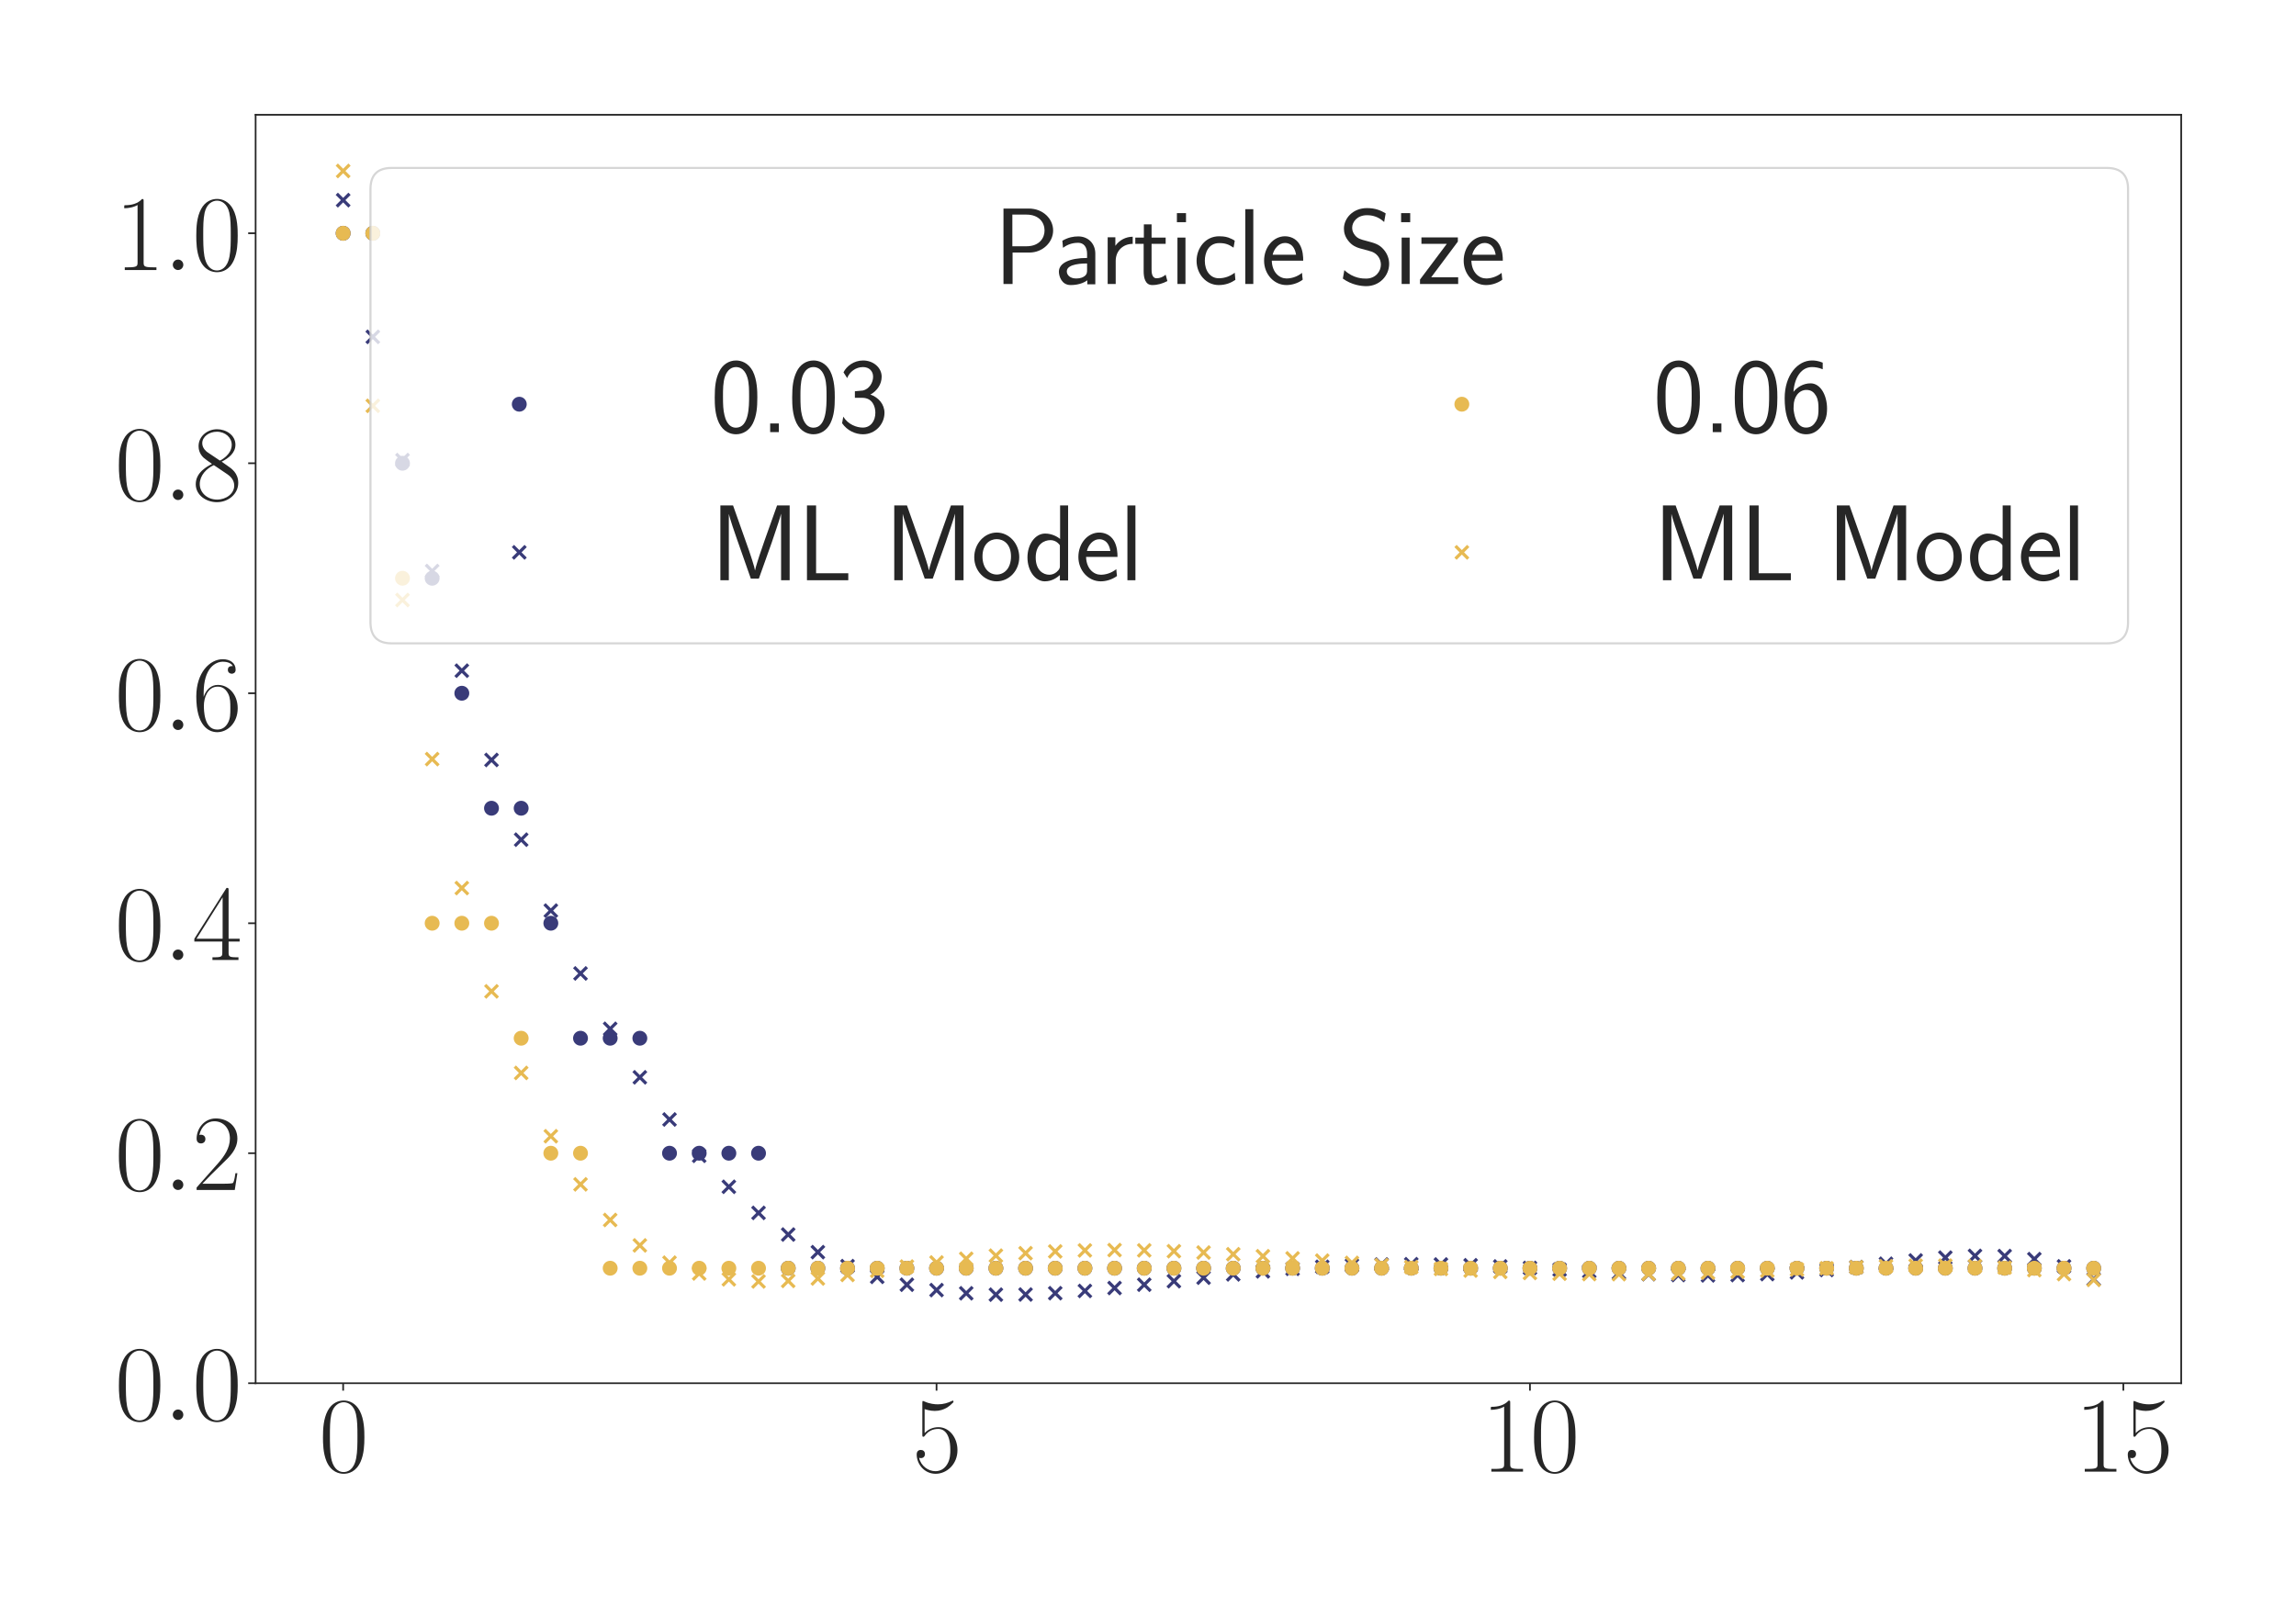 <?xml version="1.0" encoding="utf-8" standalone="no"?>
<!DOCTYPE svg PUBLIC "-//W3C//DTD SVG 1.1//EN"
  "http://www.w3.org/Graphics/SVG/1.1/DTD/svg11.dtd">
<svg xmlns:xlink="http://www.w3.org/1999/xlink" width="1080pt" height="756pt" viewBox="0 0 1080 756" xmlns="http://www.w3.org/2000/svg" version="1.1">
 <defs>
  <style type="text/css">*{stroke-linejoin: round; stroke-linecap: butt}</style>
 </defs>
 <g id="figure_1">
  <g id="patch_1">
   <path d="M 0 756 
L 1080 756 
L 1080 0 
L 0 0 
z
" style="fill: #ffffff"/>
  </g>
  <g id="axes_1">
   <g id="patch_2">
    <path d="M 120.239 650.718 
L 1026 650.718 
L 1026 54 
L 120.239 54 
z
" style="fill: #ffffff"/>
   </g>
   <g id="matplotlib.axis_1">
    <g id="xtick_1">
     <g id="line2d_1">
      <defs>
       <path id="m5c9b9dc271" d="M 0 0 
L 0 3.5 
" style="stroke: #262626; stroke-width: 0.8"/>
      </defs>
      <g>
       <use xlink:href="#m5c9b9dc271" x="161.41" y="650.718" style="fill: #262626; stroke: #262626; stroke-width: 0.8"/>
      </g>
     </g>
     <g id="text_1">
      <!-- $\mathdefault{0}$ -->
      <g style="fill: #262626" transform="translate(149.987 692.311) scale(0.5 -0.5)">
       <defs>
        <path id="CMR17-30" d="M 2688 2025 
C 2688 2416 2682 3080 2413 3591 
C 2176 4039 1798 4198 1466 4198 
C 1158 4198 768 4058 525 3597 
C 269 3118 243 2524 243 2025 
C 243 1661 250 1106 448 619 
C 723 -39 1216 -128 1466 -128 
C 1760 -128 2208 -7 2470 600 
C 2662 1042 2688 1559 2688 2025 
z
M 1466 -26 
C 1056 -26 813 325 723 812 
C 653 1188 653 1738 653 2096 
C 653 2588 653 2997 736 3387 
C 858 3929 1216 4096 1466 4096 
C 1728 4096 2067 3923 2189 3400 
C 2272 3036 2278 2607 2278 2096 
C 2278 1680 2278 1169 2202 792 
C 2067 95 1690 -26 1466 -26 
z
" transform="scale(0.016)"/>
       </defs>
       <use xlink:href="#CMR17-30" transform="scale(0.996)"/>
      </g>
     </g>
    </g>
    <g id="xtick_2">
     <g id="line2d_2">
      <g>
       <use xlink:href="#m5c9b9dc271" x="440.535" y="650.718" style="fill: #262626; stroke: #262626; stroke-width: 0.8"/>
      </g>
     </g>
     <g id="text_2">
      <!-- $\mathdefault{5}$ -->
      <g style="fill: #262626" transform="translate(429.112 692.311) scale(0.5 -0.5)">
       <defs>
        <path id="CMR17-35" d="M 730 3692 
C 794 3666 1056 3584 1325 3584 
C 1920 3584 2246 3911 2432 4100 
C 2432 4157 2432 4192 2394 4192 
C 2387 4192 2374 4192 2323 4163 
C 2099 4058 1837 3973 1517 3973 
C 1325 3973 1037 3999 723 4139 
C 653 4171 640 4171 634 4171 
C 602 4171 595 4164 595 4037 
L 595 2203 
C 595 2089 595 2057 659 2057 
C 691 2057 704 2070 736 2114 
C 941 2401 1222 2522 1542 2522 
C 1766 2522 2246 2382 2246 1289 
C 2246 1085 2246 715 2054 421 
C 1894 159 1645 25 1370 25 
C 947 25 518 320 403 814 
C 429 807 480 795 506 795 
C 589 795 749 840 749 1038 
C 749 1210 627 1280 506 1280 
C 358 1280 262 1190 262 1011 
C 262 454 704 -128 1382 -128 
C 2042 -128 2669 440 2669 1264 
C 2669 2030 2170 2624 1549 2624 
C 1222 2624 947 2503 730 2274 
L 730 3692 
z
" transform="scale(0.016)"/>
       </defs>
       <use xlink:href="#CMR17-35" transform="scale(0.996)"/>
      </g>
     </g>
    </g>
    <g id="xtick_3">
     <g id="line2d_3">
      <g>
       <use xlink:href="#m5c9b9dc271" x="719.66" y="650.718" style="fill: #262626; stroke: #262626; stroke-width: 0.8"/>
      </g>
     </g>
     <g id="text_3">
      <!-- $\mathdefault{10}$ -->
      <g style="fill: #262626" transform="translate(696.815 692.311) scale(0.5 -0.5)">
       <defs>
        <path id="CMR17-31" d="M 1702 4058 
C 1702 4192 1696 4192 1606 4192 
C 1357 3916 979 3827 621 3827 
C 602 3827 570 3827 563 3808 
C 557 3795 557 3782 557 3648 
C 755 3648 1088 3686 1344 3839 
L 1344 461 
C 1344 236 1331 160 781 160 
L 589 160 
L 589 0 
C 896 0 1216 0 1523 0 
C 1830 0 2150 0 2458 0 
L 2458 160 
L 2266 160 
C 1715 160 1702 230 1702 458 
L 1702 4058 
z
" transform="scale(0.016)"/>
       </defs>
       <use xlink:href="#CMR17-31" transform="scale(0.996)"/>
       <use xlink:href="#CMR17-30" transform="translate(45.69 0) scale(0.996)"/>
      </g>
     </g>
    </g>
    <g id="xtick_4">
     <g id="line2d_4">
      <g>
       <use xlink:href="#m5c9b9dc271" x="998.785" y="650.718" style="fill: #262626; stroke: #262626; stroke-width: 0.8"/>
      </g>
     </g>
     <g id="text_4">
      <!-- $\mathdefault{15}$ -->
      <g style="fill: #262626" transform="translate(975.94 692.311) scale(0.5 -0.5)">
       <use xlink:href="#CMR17-31" transform="scale(0.996)"/>
       <use xlink:href="#CMR17-35" transform="translate(45.69 0) scale(0.996)"/>
      </g>
     </g>
    </g>
   </g>
   <g id="matplotlib.axis_2">
    <g id="ytick_1">
     <g id="line2d_5">
      <defs>
       <path id="me77821acc4" d="M 0 0 
L -3.5 0 
" style="stroke: #262626; stroke-width: 0.8"/>
      </defs>
      <g>
       <use xlink:href="#me77821acc4" x="120.239" y="650.718" style="fill: #262626; stroke: #262626; stroke-width: 0.8"/>
      </g>
     </g>
     <g id="text_5">
      <!-- $\mathdefault{0.0}$ -->
      <g style="fill: #262626" transform="translate(54 668.015) scale(0.5 -0.5)">
       <defs>
        <path id="CMMI12-3a" d="M 1178 307 
C 1178 492 1024 619 870 619 
C 685 619 557 466 557 313 
C 557 128 710 0 864 0 
C 1050 0 1178 153 1178 307 
z
" transform="scale(0.016)"/>
       </defs>
       <use xlink:href="#CMR17-30" transform="scale(0.996)"/>
       <use xlink:href="#CMMI12-3a" transform="translate(45.69 0) scale(0.996)"/>
       <use xlink:href="#CMR17-30" transform="translate(72.788 0) scale(0.996)"/>
      </g>
     </g>
    </g>
    <g id="ytick_2">
     <g id="line2d_6">
      <g>
       <use xlink:href="#me77821acc4" x="120.239" y="542.522" style="fill: #262626; stroke: #262626; stroke-width: 0.8"/>
      </g>
     </g>
     <g id="text_6">
      <!-- $\mathdefault{0.2}$ -->
      <g style="fill: #262626" transform="translate(54 559.818) scale(0.5 -0.5)">
       <defs>
        <path id="CMR17-32" d="M 2669 989 
L 2554 989 
C 2490 536 2438 459 2413 420 
C 2381 369 1920 369 1830 369 
L 602 369 
C 832 619 1280 1072 1824 1597 
C 2214 1967 2669 2402 2669 3035 
C 2669 3790 2067 4224 1395 4224 
C 691 4224 262 3604 262 3030 
C 262 2780 448 2748 525 2748 
C 589 2748 781 2787 781 3010 
C 781 3207 614 3264 525 3264 
C 486 3264 448 3258 422 3245 
C 544 3790 915 4058 1306 4058 
C 1862 4058 2227 3617 2227 3035 
C 2227 2479 1901 2000 1536 1584 
L 262 146 
L 262 0 
L 2515 0 
L 2669 989 
z
" transform="scale(0.016)"/>
       </defs>
       <use xlink:href="#CMR17-30" transform="scale(0.996)"/>
       <use xlink:href="#CMMI12-3a" transform="translate(45.69 0) scale(0.996)"/>
       <use xlink:href="#CMR17-32" transform="translate(72.788 0) scale(0.996)"/>
      </g>
     </g>
    </g>
    <g id="ytick_3">
     <g id="line2d_7">
      <g>
       <use xlink:href="#me77821acc4" x="120.239" y="434.326" style="fill: #262626; stroke: #262626; stroke-width: 0.8"/>
      </g>
     </g>
     <g id="text_7">
      <!-- $\mathdefault{0.4}$ -->
      <g style="fill: #262626" transform="translate(54 451.622) scale(0.5 -0.5)">
       <defs>
        <path id="CMR17-34" d="M 2150 4122 
C 2150 4256 2144 4256 2029 4256 
L 128 1254 
L 128 1088 
L 1779 1088 
L 1779 457 
C 1779 224 1766 160 1318 160 
L 1197 160 
L 1197 0 
C 1402 0 1747 0 1965 0 
C 2182 0 2528 0 2733 0 
L 2733 160 
L 2611 160 
C 2163 160 2150 224 2150 457 
L 2150 1088 
L 2803 1088 
L 2803 1254 
L 2150 1254 
L 2150 4122 
z
M 1798 3703 
L 1798 1254 
L 256 1254 
L 1798 3703 
z
" transform="scale(0.016)"/>
       </defs>
       <use xlink:href="#CMR17-30" transform="scale(0.996)"/>
       <use xlink:href="#CMMI12-3a" transform="translate(45.69 0) scale(0.996)"/>
       <use xlink:href="#CMR17-34" transform="translate(72.788 0) scale(0.996)"/>
      </g>
     </g>
    </g>
    <g id="ytick_4">
     <g id="line2d_8">
      <g>
       <use xlink:href="#me77821acc4" x="120.239" y="326.129" style="fill: #262626; stroke: #262626; stroke-width: 0.8"/>
      </g>
     </g>
     <g id="text_8">
      <!-- $\mathdefault{0.6}$ -->
      <g style="fill: #262626" transform="translate(54 343.426) scale(0.5 -0.5)">
       <defs>
        <path id="CMR17-36" d="M 678 2176 
C 678 3690 1395 4032 1811 4032 
C 1946 4032 2272 4009 2400 3776 
C 2298 3776 2106 3776 2106 3553 
C 2106 3381 2246 3323 2336 3323 
C 2394 3323 2566 3348 2566 3560 
C 2566 3954 2246 4179 1805 4179 
C 1043 4179 243 3390 243 1984 
C 243 253 966 -128 1478 -128 
C 2099 -128 2688 427 2688 1283 
C 2688 2081 2170 2662 1517 2662 
C 1126 2662 838 2407 678 1960 
L 678 2176 
z
M 1478 25 
C 691 25 691 1200 691 1436 
C 691 1896 909 2560 1504 2560 
C 1613 2560 1926 2560 2138 2120 
C 2253 1870 2253 1609 2253 1289 
C 2253 944 2253 690 2118 434 
C 1978 171 1773 25 1478 25 
z
" transform="scale(0.016)"/>
       </defs>
       <use xlink:href="#CMR17-30" transform="scale(0.996)"/>
       <use xlink:href="#CMMI12-3a" transform="translate(45.69 0) scale(0.996)"/>
       <use xlink:href="#CMR17-36" transform="translate(72.788 0) scale(0.996)"/>
      </g>
     </g>
    </g>
    <g id="ytick_5">
     <g id="line2d_9">
      <g>
       <use xlink:href="#me77821acc4" x="120.239" y="217.933" style="fill: #262626; stroke: #262626; stroke-width: 0.8"/>
      </g>
     </g>
     <g id="text_9">
      <!-- $\mathdefault{0.8}$ -->
      <g style="fill: #262626" transform="translate(54 235.229) scale(0.5 -0.5)">
       <defs>
        <path id="CMR17-38" d="M 1741 2264 
C 2144 2467 2554 2773 2554 3263 
C 2554 3841 1990 4179 1472 4179 
C 890 4179 378 3759 378 3180 
C 378 3021 416 2747 666 2505 
C 730 2442 998 2251 1171 2130 
C 883 1983 211 1634 211 934 
C 211 279 838 -128 1459 -128 
C 2144 -128 2720 362 2720 1010 
C 2720 1590 2330 1857 2074 2029 
L 1741 2264 
z
M 902 2822 
C 851 2854 595 3051 595 3351 
C 595 3739 998 4032 1459 4032 
C 1965 4032 2336 3676 2336 3262 
C 2336 2669 1670 2331 1638 2331 
C 1632 2331 1626 2331 1574 2370 
L 902 2822 
z
M 2080 1519 
C 2176 1449 2483 1240 2483 851 
C 2483 381 2010 25 1472 25 
C 890 25 448 438 448 940 
C 448 1443 838 1862 1280 2060 
L 2080 1519 
z
" transform="scale(0.016)"/>
       </defs>
       <use xlink:href="#CMR17-30" transform="scale(0.996)"/>
       <use xlink:href="#CMMI12-3a" transform="translate(45.69 0) scale(0.996)"/>
       <use xlink:href="#CMR17-38" transform="translate(72.788 0) scale(0.996)"/>
      </g>
     </g>
    </g>
    <g id="ytick_6">
     <g id="line2d_10">
      <g>
       <use xlink:href="#me77821acc4" x="120.239" y="109.736" style="fill: #262626; stroke: #262626; stroke-width: 0.8"/>
      </g>
     </g>
     <g id="text_10">
      <!-- $\mathdefault{1.0}$ -->
      <g style="fill: #262626" transform="translate(54 127.033) scale(0.5 -0.5)">
       <use xlink:href="#CMR17-31" transform="scale(0.996)"/>
       <use xlink:href="#CMMI12-3a" transform="translate(45.69 0) scale(0.996)"/>
       <use xlink:href="#CMR17-30" transform="translate(72.788 0) scale(0.996)"/>
      </g>
     </g>
    </g>
   </g>
   <g id="PathCollection_1">
    <defs>
     <path id="mf6fc3e850d" d="M 0 3 
C 0.796 3 1.559 2.684 2.121 2.121 
C 2.684 1.559 3 0.796 3 0 
C 3 -0.796 2.684 -1.559 2.121 -2.121 
C 1.559 -2.684 0.796 -3 0 -3 
C -0.796 -3 -1.559 -2.684 -2.121 -2.121 
C -2.684 -1.559 -3 -0.796 -3 0 
C -3 0.796 -2.684 1.559 -2.121 2.121 
C -1.559 2.684 -0.796 3 0 3 
z
" style="stroke: #393b79"/>
    </defs>
    <g clip-path="url(#p3e6ab5ce5e)">
     <use xlink:href="#mf6fc3e850d" x="161.41" y="109.736" style="fill: #393b79; stroke: #393b79"/>
     <use xlink:href="#mf6fc3e850d" x="175.366" y="109.736" style="fill: #393b79; stroke: #393b79"/>
     <use xlink:href="#mf6fc3e850d" x="189.323" y="217.933" style="fill: #393b79; stroke: #393b79"/>
     <use xlink:href="#mf6fc3e850d" x="203.279" y="272.031" style="fill: #393b79; stroke: #393b79"/>
     <use xlink:href="#mf6fc3e850d" x="217.235" y="326.129" style="fill: #393b79; stroke: #393b79"/>
     <use xlink:href="#mf6fc3e850d" x="231.191" y="380.227" style="fill: #393b79; stroke: #393b79"/>
     <use xlink:href="#mf6fc3e850d" x="245.148" y="380.227" style="fill: #393b79; stroke: #393b79"/>
     <use xlink:href="#mf6fc3e850d" x="259.104" y="434.326" style="fill: #393b79; stroke: #393b79"/>
     <use xlink:href="#mf6fc3e850d" x="273.06" y="488.424" style="fill: #393b79; stroke: #393b79"/>
     <use xlink:href="#mf6fc3e850d" x="287.016" y="488.424" style="fill: #393b79; stroke: #393b79"/>
     <use xlink:href="#mf6fc3e850d" x="300.973" y="488.424" style="fill: #393b79; stroke: #393b79"/>
     <use xlink:href="#mf6fc3e850d" x="314.929" y="542.522" style="fill: #393b79; stroke: #393b79"/>
     <use xlink:href="#mf6fc3e850d" x="328.885" y="542.522" style="fill: #393b79; stroke: #393b79"/>
     <use xlink:href="#mf6fc3e850d" x="342.841" y="542.522" style="fill: #393b79; stroke: #393b79"/>
     <use xlink:href="#mf6fc3e850d" x="356.798" y="542.522" style="fill: #393b79; stroke: #393b79"/>
     <use xlink:href="#mf6fc3e850d" x="370.754" y="596.62" style="fill: #393b79; stroke: #393b79"/>
     <use xlink:href="#mf6fc3e850d" x="384.71" y="596.62" style="fill: #393b79; stroke: #393b79"/>
     <use xlink:href="#mf6fc3e850d" x="398.666" y="596.62" style="fill: #393b79; stroke: #393b79"/>
     <use xlink:href="#mf6fc3e850d" x="412.623" y="596.62" style="fill: #393b79; stroke: #393b79"/>
     <use xlink:href="#mf6fc3e850d" x="426.579" y="596.62" style="fill: #393b79; stroke: #393b79"/>
     <use xlink:href="#mf6fc3e850d" x="440.535" y="596.62" style="fill: #393b79; stroke: #393b79"/>
     <use xlink:href="#mf6fc3e850d" x="454.491" y="596.62" style="fill: #393b79; stroke: #393b79"/>
     <use xlink:href="#mf6fc3e850d" x="468.448" y="596.62" style="fill: #393b79; stroke: #393b79"/>
     <use xlink:href="#mf6fc3e850d" x="482.404" y="596.62" style="fill: #393b79; stroke: #393b79"/>
     <use xlink:href="#mf6fc3e850d" x="496.36" y="596.62" style="fill: #393b79; stroke: #393b79"/>
     <use xlink:href="#mf6fc3e850d" x="510.316" y="596.62" style="fill: #393b79; stroke: #393b79"/>
     <use xlink:href="#mf6fc3e850d" x="524.273" y="596.62" style="fill: #393b79; stroke: #393b79"/>
     <use xlink:href="#mf6fc3e850d" x="538.229" y="596.62" style="fill: #393b79; stroke: #393b79"/>
     <use xlink:href="#mf6fc3e850d" x="552.185" y="596.62" style="fill: #393b79; stroke: #393b79"/>
     <use xlink:href="#mf6fc3e850d" x="566.141" y="596.62" style="fill: #393b79; stroke: #393b79"/>
     <use xlink:href="#mf6fc3e850d" x="580.098" y="596.62" style="fill: #393b79; stroke: #393b79"/>
     <use xlink:href="#mf6fc3e850d" x="594.054" y="596.62" style="fill: #393b79; stroke: #393b79"/>
     <use xlink:href="#mf6fc3e850d" x="608.01" y="596.62" style="fill: #393b79; stroke: #393b79"/>
     <use xlink:href="#mf6fc3e850d" x="621.966" y="596.62" style="fill: #393b79; stroke: #393b79"/>
     <use xlink:href="#mf6fc3e850d" x="635.923" y="596.62" style="fill: #393b79; stroke: #393b79"/>
     <use xlink:href="#mf6fc3e850d" x="649.879" y="596.62" style="fill: #393b79; stroke: #393b79"/>
     <use xlink:href="#mf6fc3e850d" x="663.835" y="596.62" style="fill: #393b79; stroke: #393b79"/>
     <use xlink:href="#mf6fc3e850d" x="677.791" y="596.62" style="fill: #393b79; stroke: #393b79"/>
     <use xlink:href="#mf6fc3e850d" x="691.748" y="596.62" style="fill: #393b79; stroke: #393b79"/>
     <use xlink:href="#mf6fc3e850d" x="705.704" y="596.62" style="fill: #393b79; stroke: #393b79"/>
     <use xlink:href="#mf6fc3e850d" x="719.66" y="596.62" style="fill: #393b79; stroke: #393b79"/>
     <use xlink:href="#mf6fc3e850d" x="733.616" y="596.62" style="fill: #393b79; stroke: #393b79"/>
     <use xlink:href="#mf6fc3e850d" x="747.573" y="596.62" style="fill: #393b79; stroke: #393b79"/>
     <use xlink:href="#mf6fc3e850d" x="761.529" y="596.62" style="fill: #393b79; stroke: #393b79"/>
     <use xlink:href="#mf6fc3e850d" x="775.485" y="596.62" style="fill: #393b79; stroke: #393b79"/>
     <use xlink:href="#mf6fc3e850d" x="789.441" y="596.62" style="fill: #393b79; stroke: #393b79"/>
     <use xlink:href="#mf6fc3e850d" x="803.398" y="596.62" style="fill: #393b79; stroke: #393b79"/>
     <use xlink:href="#mf6fc3e850d" x="817.354" y="596.62" style="fill: #393b79; stroke: #393b79"/>
     <use xlink:href="#mf6fc3e850d" x="831.31" y="596.62" style="fill: #393b79; stroke: #393b79"/>
     <use xlink:href="#mf6fc3e850d" x="845.267" y="596.62" style="fill: #393b79; stroke: #393b79"/>
     <use xlink:href="#mf6fc3e850d" x="859.223" y="596.62" style="fill: #393b79; stroke: #393b79"/>
     <use xlink:href="#mf6fc3e850d" x="873.179" y="596.62" style="fill: #393b79; stroke: #393b79"/>
     <use xlink:href="#mf6fc3e850d" x="887.135" y="596.62" style="fill: #393b79; stroke: #393b79"/>
     <use xlink:href="#mf6fc3e850d" x="901.092" y="596.62" style="fill: #393b79; stroke: #393b79"/>
     <use xlink:href="#mf6fc3e850d" x="915.048" y="596.62" style="fill: #393b79; stroke: #393b79"/>
     <use xlink:href="#mf6fc3e850d" x="929.004" y="596.62" style="fill: #393b79; stroke: #393b79"/>
     <use xlink:href="#mf6fc3e850d" x="942.96" y="596.62" style="fill: #393b79; stroke: #393b79"/>
     <use xlink:href="#mf6fc3e850d" x="956.917" y="596.62" style="fill: #393b79; stroke: #393b79"/>
     <use xlink:href="#mf6fc3e850d" x="970.873" y="596.62" style="fill: #393b79; stroke: #393b79"/>
     <use xlink:href="#mf6fc3e850d" x="984.829" y="596.62" style="fill: #393b79; stroke: #393b79"/>
    </g>
   </g>
   <g id="PathCollection_2">
    <defs>
     <path id="m10f19e01b3" d="M -3 3 
L 3 -3 
M -3 -3 
L 3 3 
" style="stroke: #393b79; stroke-width: 1.5"/>
    </defs>
    <g clip-path="url(#p3e6ab5ce5e)">
     <use xlink:href="#m10f19e01b3" x="161.41" y="94.154" style="fill: #393b79; stroke: #393b79; stroke-width: 1.5"/>
     <use xlink:href="#m10f19e01b3" x="175.366" y="158.47" style="fill: #393b79; stroke: #393b79; stroke-width: 1.5"/>
     <use xlink:href="#m10f19e01b3" x="189.323" y="216.453" style="fill: #393b79; stroke: #393b79; stroke-width: 1.5"/>
     <use xlink:href="#m10f19e01b3" x="203.279" y="268.641" style="fill: #393b79; stroke: #393b79; stroke-width: 1.5"/>
     <use xlink:href="#m10f19e01b3" x="217.235" y="315.514" style="fill: #393b79; stroke: #393b79; stroke-width: 1.5"/>
     <use xlink:href="#m10f19e01b3" x="231.191" y="357.508" style="fill: #393b79; stroke: #393b79; stroke-width: 1.5"/>
     <use xlink:href="#m10f19e01b3" x="245.148" y="395.013" style="fill: #393b79; stroke: #393b79; stroke-width: 1.5"/>
     <use xlink:href="#m10f19e01b3" x="259.104" y="428.385" style="fill: #393b79; stroke: #393b79; stroke-width: 1.5"/>
     <use xlink:href="#m10f19e01b3" x="273.06" y="457.948" style="fill: #393b79; stroke: #393b79; stroke-width: 1.5"/>
     <use xlink:href="#m10f19e01b3" x="287.016" y="483.999" style="fill: #393b79; stroke: #393b79; stroke-width: 1.5"/>
     <use xlink:href="#m10f19e01b3" x="300.973" y="506.813" style="fill: #393b79; stroke: #393b79; stroke-width: 1.5"/>
     <use xlink:href="#m10f19e01b3" x="314.929" y="526.646" style="fill: #393b79; stroke: #393b79; stroke-width: 1.5"/>
     <use xlink:href="#m10f19e01b3" x="328.885" y="543.737" style="fill: #393b79; stroke: #393b79; stroke-width: 1.5"/>
     <use xlink:href="#m10f19e01b3" x="342.841" y="558.314" style="fill: #393b79; stroke: #393b79; stroke-width: 1.5"/>
     <use xlink:href="#m10f19e01b3" x="356.798" y="570.591" style="fill: #393b79; stroke: #393b79; stroke-width: 1.5"/>
     <use xlink:href="#m10f19e01b3" x="370.754" y="580.773" style="fill: #393b79; stroke: #393b79; stroke-width: 1.5"/>
     <use xlink:href="#m10f19e01b3" x="384.71" y="589.058" style="fill: #393b79; stroke: #393b79; stroke-width: 1.5"/>
     <use xlink:href="#m10f19e01b3" x="398.666" y="595.634" style="fill: #393b79; stroke: #393b79; stroke-width: 1.5"/>
     <use xlink:href="#m10f19e01b3" x="412.623" y="600.684" style="fill: #393b79; stroke: #393b79; stroke-width: 1.5"/>
     <use xlink:href="#m10f19e01b3" x="426.579" y="604.385" style="fill: #393b79; stroke: #393b79; stroke-width: 1.5"/>
     <use xlink:href="#m10f19e01b3" x="440.535" y="606.906" style="fill: #393b79; stroke: #393b79; stroke-width: 1.5"/>
     <use xlink:href="#m10f19e01b3" x="454.491" y="608.412" style="fill: #393b79; stroke: #393b79; stroke-width: 1.5"/>
     <use xlink:href="#m10f19e01b3" x="468.448" y="609.059" style="fill: #393b79; stroke: #393b79; stroke-width: 1.5"/>
     <use xlink:href="#m10f19e01b3" x="482.404" y="608.998" style="fill: #393b79; stroke: #393b79; stroke-width: 1.5"/>
     <use xlink:href="#m10f19e01b3" x="496.36" y="608.37" style="fill: #393b79; stroke: #393b79; stroke-width: 1.5"/>
     <use xlink:href="#m10f19e01b3" x="510.316" y="607.31" style="fill: #393b79; stroke: #393b79; stroke-width: 1.5"/>
     <use xlink:href="#m10f19e01b3" x="524.273" y="605.942" style="fill: #393b79; stroke: #393b79; stroke-width: 1.5"/>
     <use xlink:href="#m10f19e01b3" x="538.229" y="604.382" style="fill: #393b79; stroke: #393b79; stroke-width: 1.5"/>
     <use xlink:href="#m10f19e01b3" x="552.185" y="602.733" style="fill: #393b79; stroke: #393b79; stroke-width: 1.5"/>
     <use xlink:href="#m10f19e01b3" x="566.141" y="601.087" style="fill: #393b79; stroke: #393b79; stroke-width: 1.5"/>
     <use xlink:href="#m10f19e01b3" x="580.098" y="599.526" style="fill: #393b79; stroke: #393b79; stroke-width: 1.5"/>
     <use xlink:href="#m10f19e01b3" x="594.054" y="598.116" style="fill: #393b79; stroke: #393b79; stroke-width: 1.5"/>
     <use xlink:href="#m10f19e01b3" x="608.01" y="596.911" style="fill: #393b79; stroke: #393b79; stroke-width: 1.5"/>
     <use xlink:href="#m10f19e01b3" x="621.966" y="595.95" style="fill: #393b79; stroke: #393b79; stroke-width: 1.5"/>
     <use xlink:href="#m10f19e01b3" x="635.923" y="595.26" style="fill: #393b79; stroke: #393b79; stroke-width: 1.5"/>
     <use xlink:href="#m10f19e01b3" x="649.879" y="594.852" style="fill: #393b79; stroke: #393b79; stroke-width: 1.5"/>
     <use xlink:href="#m10f19e01b3" x="663.835" y="594.723" style="fill: #393b79; stroke: #393b79; stroke-width: 1.5"/>
     <use xlink:href="#m10f19e01b3" x="677.791" y="594.856" style="fill: #393b79; stroke: #393b79; stroke-width: 1.5"/>
     <use xlink:href="#m10f19e01b3" x="691.748" y="595.223" style="fill: #393b79; stroke: #393b79; stroke-width: 1.5"/>
     <use xlink:href="#m10f19e01b3" x="705.704" y="595.782" style="fill: #393b79; stroke: #393b79; stroke-width: 1.5"/>
     <use xlink:href="#m10f19e01b3" x="719.66" y="596.483" style="fill: #393b79; stroke: #393b79; stroke-width: 1.5"/>
     <use xlink:href="#m10f19e01b3" x="733.616" y="597.264" style="fill: #393b79; stroke: #393b79; stroke-width: 1.5"/>
     <use xlink:href="#m10f19e01b3" x="747.573" y="598.061" style="fill: #393b79; stroke: #393b79; stroke-width: 1.5"/>
     <use xlink:href="#m10f19e01b3" x="761.529" y="598.802" style="fill: #393b79; stroke: #393b79; stroke-width: 1.5"/>
     <use xlink:href="#m10f19e01b3" x="775.485" y="599.418" style="fill: #393b79; stroke: #393b79; stroke-width: 1.5"/>
     <use xlink:href="#m10f19e01b3" x="789.441" y="599.839" style="fill: #393b79; stroke: #393b79; stroke-width: 1.5"/>
     <use xlink:href="#m10f19e01b3" x="803.398" y="600.007" style="fill: #393b79; stroke: #393b79; stroke-width: 1.5"/>
     <use xlink:href="#m10f19e01b3" x="817.354" y="599.872" style="fill: #393b79; stroke: #393b79; stroke-width: 1.5"/>
     <use xlink:href="#m10f19e01b3" x="831.31" y="599.402" style="fill: #393b79; stroke: #393b79; stroke-width: 1.5"/>
     <use xlink:href="#m10f19e01b3" x="845.267" y="598.591" style="fill: #393b79; stroke: #393b79; stroke-width: 1.5"/>
     <use xlink:href="#m10f19e01b3" x="859.223" y="597.459" style="fill: #393b79; stroke: #393b79; stroke-width: 1.5"/>
     <use xlink:href="#m10f19e01b3" x="873.179" y="596.064" style="fill: #393b79; stroke: #393b79; stroke-width: 1.5"/>
     <use xlink:href="#m10f19e01b3" x="887.135" y="594.512" style="fill: #393b79; stroke: #393b79; stroke-width: 1.5"/>
     <use xlink:href="#m10f19e01b3" x="901.092" y="592.959" style="fill: #393b79; stroke: #393b79; stroke-width: 1.5"/>
     <use xlink:href="#m10f19e01b3" x="915.048" y="591.626" style="fill: #393b79; stroke: #393b79; stroke-width: 1.5"/>
     <use xlink:href="#m10f19e01b3" x="929.004" y="590.809" style="fill: #393b79; stroke: #393b79; stroke-width: 1.5"/>
     <use xlink:href="#m10f19e01b3" x="942.96" y="590.886" style="fill: #393b79; stroke: #393b79; stroke-width: 1.5"/>
     <use xlink:href="#m10f19e01b3" x="956.917" y="592.333" style="fill: #393b79; stroke: #393b79; stroke-width: 1.5"/>
     <use xlink:href="#m10f19e01b3" x="970.873" y="595.738" style="fill: #393b79; stroke: #393b79; stroke-width: 1.5"/>
     <use xlink:href="#m10f19e01b3" x="984.829" y="601.81" style="fill: #393b79; stroke: #393b79; stroke-width: 1.5"/>
    </g>
   </g>
   <g id="PathCollection_3">
    <defs>
     <path id="mbd42a9b8dd" d="M 0 3 
C 0.796 3 1.559 2.684 2.121 2.121 
C 2.684 1.559 3 0.796 3 0 
C 3 -0.796 2.684 -1.559 2.121 -2.121 
C 1.559 -2.684 0.796 -3 0 -3 
C -0.796 -3 -1.559 -2.684 -2.121 -2.121 
C -2.684 -1.559 -3 -0.796 -3 0 
C -3 0.796 -2.684 1.559 -2.121 2.121 
C -1.559 2.684 -0.796 3 0 3 
z
" style="stroke: #e7ba52"/>
    </defs>
    <g clip-path="url(#p3e6ab5ce5e)">
     <use xlink:href="#mbd42a9b8dd" x="161.41" y="109.736" style="fill: #e7ba52; stroke: #e7ba52"/>
     <use xlink:href="#mbd42a9b8dd" x="175.366" y="109.736" style="fill: #e7ba52; stroke: #e7ba52"/>
     <use xlink:href="#mbd42a9b8dd" x="189.323" y="272.031" style="fill: #e7ba52; stroke: #e7ba52"/>
     <use xlink:href="#mbd42a9b8dd" x="203.279" y="434.326" style="fill: #e7ba52; stroke: #e7ba52"/>
     <use xlink:href="#mbd42a9b8dd" x="217.235" y="434.326" style="fill: #e7ba52; stroke: #e7ba52"/>
     <use xlink:href="#mbd42a9b8dd" x="231.191" y="434.326" style="fill: #e7ba52; stroke: #e7ba52"/>
     <use xlink:href="#mbd42a9b8dd" x="245.148" y="488.424" style="fill: #e7ba52; stroke: #e7ba52"/>
     <use xlink:href="#mbd42a9b8dd" x="259.104" y="542.522" style="fill: #e7ba52; stroke: #e7ba52"/>
     <use xlink:href="#mbd42a9b8dd" x="273.06" y="542.522" style="fill: #e7ba52; stroke: #e7ba52"/>
     <use xlink:href="#mbd42a9b8dd" x="287.016" y="596.62" style="fill: #e7ba52; stroke: #e7ba52"/>
     <use xlink:href="#mbd42a9b8dd" x="300.973" y="596.62" style="fill: #e7ba52; stroke: #e7ba52"/>
     <use xlink:href="#mbd42a9b8dd" x="314.929" y="596.62" style="fill: #e7ba52; stroke: #e7ba52"/>
     <use xlink:href="#mbd42a9b8dd" x="328.885" y="596.62" style="fill: #e7ba52; stroke: #e7ba52"/>
     <use xlink:href="#mbd42a9b8dd" x="342.841" y="596.62" style="fill: #e7ba52; stroke: #e7ba52"/>
     <use xlink:href="#mbd42a9b8dd" x="356.798" y="596.62" style="fill: #e7ba52; stroke: #e7ba52"/>
     <use xlink:href="#mbd42a9b8dd" x="370.754" y="596.62" style="fill: #e7ba52; stroke: #e7ba52"/>
     <use xlink:href="#mbd42a9b8dd" x="384.71" y="596.62" style="fill: #e7ba52; stroke: #e7ba52"/>
     <use xlink:href="#mbd42a9b8dd" x="398.666" y="596.62" style="fill: #e7ba52; stroke: #e7ba52"/>
     <use xlink:href="#mbd42a9b8dd" x="412.623" y="596.62" style="fill: #e7ba52; stroke: #e7ba52"/>
     <use xlink:href="#mbd42a9b8dd" x="426.579" y="596.62" style="fill: #e7ba52; stroke: #e7ba52"/>
     <use xlink:href="#mbd42a9b8dd" x="440.535" y="596.62" style="fill: #e7ba52; stroke: #e7ba52"/>
     <use xlink:href="#mbd42a9b8dd" x="454.491" y="596.62" style="fill: #e7ba52; stroke: #e7ba52"/>
     <use xlink:href="#mbd42a9b8dd" x="468.448" y="596.62" style="fill: #e7ba52; stroke: #e7ba52"/>
     <use xlink:href="#mbd42a9b8dd" x="482.404" y="596.62" style="fill: #e7ba52; stroke: #e7ba52"/>
     <use xlink:href="#mbd42a9b8dd" x="496.36" y="596.62" style="fill: #e7ba52; stroke: #e7ba52"/>
     <use xlink:href="#mbd42a9b8dd" x="510.316" y="596.62" style="fill: #e7ba52; stroke: #e7ba52"/>
     <use xlink:href="#mbd42a9b8dd" x="524.273" y="596.62" style="fill: #e7ba52; stroke: #e7ba52"/>
     <use xlink:href="#mbd42a9b8dd" x="538.229" y="596.62" style="fill: #e7ba52; stroke: #e7ba52"/>
     <use xlink:href="#mbd42a9b8dd" x="552.185" y="596.62" style="fill: #e7ba52; stroke: #e7ba52"/>
     <use xlink:href="#mbd42a9b8dd" x="566.141" y="596.62" style="fill: #e7ba52; stroke: #e7ba52"/>
     <use xlink:href="#mbd42a9b8dd" x="580.098" y="596.62" style="fill: #e7ba52; stroke: #e7ba52"/>
     <use xlink:href="#mbd42a9b8dd" x="594.054" y="596.62" style="fill: #e7ba52; stroke: #e7ba52"/>
     <use xlink:href="#mbd42a9b8dd" x="608.01" y="596.62" style="fill: #e7ba52; stroke: #e7ba52"/>
     <use xlink:href="#mbd42a9b8dd" x="621.966" y="596.62" style="fill: #e7ba52; stroke: #e7ba52"/>
     <use xlink:href="#mbd42a9b8dd" x="635.923" y="596.62" style="fill: #e7ba52; stroke: #e7ba52"/>
     <use xlink:href="#mbd42a9b8dd" x="649.879" y="596.62" style="fill: #e7ba52; stroke: #e7ba52"/>
     <use xlink:href="#mbd42a9b8dd" x="663.835" y="596.62" style="fill: #e7ba52; stroke: #e7ba52"/>
     <use xlink:href="#mbd42a9b8dd" x="677.791" y="596.62" style="fill: #e7ba52; stroke: #e7ba52"/>
     <use xlink:href="#mbd42a9b8dd" x="691.748" y="596.62" style="fill: #e7ba52; stroke: #e7ba52"/>
     <use xlink:href="#mbd42a9b8dd" x="705.704" y="596.62" style="fill: #e7ba52; stroke: #e7ba52"/>
     <use xlink:href="#mbd42a9b8dd" x="719.66" y="596.62" style="fill: #e7ba52; stroke: #e7ba52"/>
     <use xlink:href="#mbd42a9b8dd" x="733.616" y="596.62" style="fill: #e7ba52; stroke: #e7ba52"/>
     <use xlink:href="#mbd42a9b8dd" x="747.573" y="596.62" style="fill: #e7ba52; stroke: #e7ba52"/>
     <use xlink:href="#mbd42a9b8dd" x="761.529" y="596.62" style="fill: #e7ba52; stroke: #e7ba52"/>
     <use xlink:href="#mbd42a9b8dd" x="775.485" y="596.62" style="fill: #e7ba52; stroke: #e7ba52"/>
     <use xlink:href="#mbd42a9b8dd" x="789.441" y="596.62" style="fill: #e7ba52; stroke: #e7ba52"/>
     <use xlink:href="#mbd42a9b8dd" x="803.398" y="596.62" style="fill: #e7ba52; stroke: #e7ba52"/>
     <use xlink:href="#mbd42a9b8dd" x="817.354" y="596.62" style="fill: #e7ba52; stroke: #e7ba52"/>
     <use xlink:href="#mbd42a9b8dd" x="831.31" y="596.62" style="fill: #e7ba52; stroke: #e7ba52"/>
     <use xlink:href="#mbd42a9b8dd" x="845.267" y="596.62" style="fill: #e7ba52; stroke: #e7ba52"/>
     <use xlink:href="#mbd42a9b8dd" x="859.223" y="596.62" style="fill: #e7ba52; stroke: #e7ba52"/>
     <use xlink:href="#mbd42a9b8dd" x="873.179" y="596.62" style="fill: #e7ba52; stroke: #e7ba52"/>
     <use xlink:href="#mbd42a9b8dd" x="887.135" y="596.62" style="fill: #e7ba52; stroke: #e7ba52"/>
     <use xlink:href="#mbd42a9b8dd" x="901.092" y="596.62" style="fill: #e7ba52; stroke: #e7ba52"/>
     <use xlink:href="#mbd42a9b8dd" x="915.048" y="596.62" style="fill: #e7ba52; stroke: #e7ba52"/>
     <use xlink:href="#mbd42a9b8dd" x="929.004" y="596.62" style="fill: #e7ba52; stroke: #e7ba52"/>
     <use xlink:href="#mbd42a9b8dd" x="942.96" y="596.62" style="fill: #e7ba52; stroke: #e7ba52"/>
     <use xlink:href="#mbd42a9b8dd" x="956.917" y="596.62" style="fill: #e7ba52; stroke: #e7ba52"/>
     <use xlink:href="#mbd42a9b8dd" x="970.873" y="596.62" style="fill: #e7ba52; stroke: #e7ba52"/>
     <use xlink:href="#mbd42a9b8dd" x="984.829" y="596.62" style="fill: #e7ba52; stroke: #e7ba52"/>
    </g>
   </g>
   <g id="PathCollection_4">
    <defs>
     <path id="m66666d7797" d="M -3 3 
L 3 -3 
M -3 -3 
L 3 3 
" style="stroke: #e7ba52; stroke-width: 1.5"/>
    </defs>
    <g clip-path="url(#p3e6ab5ce5e)">
     <use xlink:href="#m66666d7797" x="161.41" y="80.431" style="fill: #e7ba52; stroke: #e7ba52; stroke-width: 1.5"/>
     <use xlink:href="#m66666d7797" x="175.366" y="190.919" style="fill: #e7ba52; stroke: #e7ba52; stroke-width: 1.5"/>
     <use xlink:href="#m66666d7797" x="189.323" y="282.27" style="fill: #e7ba52; stroke: #e7ba52; stroke-width: 1.5"/>
     <use xlink:href="#m66666d7797" x="203.279" y="357.108" style="fill: #e7ba52; stroke: #e7ba52; stroke-width: 1.5"/>
     <use xlink:href="#m66666d7797" x="217.235" y="417.78" style="fill: #e7ba52; stroke: #e7ba52; stroke-width: 1.5"/>
     <use xlink:href="#m66666d7797" x="231.191" y="466.374" style="fill: #e7ba52; stroke: #e7ba52; stroke-width: 1.5"/>
     <use xlink:href="#m66666d7797" x="245.148" y="504.745" style="fill: #e7ba52; stroke: #e7ba52; stroke-width: 1.5"/>
     <use xlink:href="#m66666d7797" x="259.104" y="534.53" style="fill: #e7ba52; stroke: #e7ba52; stroke-width: 1.5"/>
     <use xlink:href="#m66666d7797" x="273.06" y="557.17" style="fill: #e7ba52; stroke: #e7ba52; stroke-width: 1.5"/>
     <use xlink:href="#m66666d7797" x="287.016" y="573.924" style="fill: #e7ba52; stroke: #e7ba52; stroke-width: 1.5"/>
     <use xlink:href="#m66666d7797" x="300.973" y="585.888" style="fill: #e7ba52; stroke: #e7ba52; stroke-width: 1.5"/>
     <use xlink:href="#m66666d7797" x="314.929" y="594.009" style="fill: #e7ba52; stroke: #e7ba52; stroke-width: 1.5"/>
     <use xlink:href="#m66666d7797" x="328.885" y="599.1" style="fill: #e7ba52; stroke: #e7ba52; stroke-width: 1.5"/>
     <use xlink:href="#m66666d7797" x="342.841" y="601.854" style="fill: #e7ba52; stroke: #e7ba52; stroke-width: 1.5"/>
     <use xlink:href="#m66666d7797" x="356.798" y="602.854" style="fill: #e7ba52; stroke: #e7ba52; stroke-width: 1.5"/>
     <use xlink:href="#m66666d7797" x="370.754" y="602.588" style="fill: #e7ba52; stroke: #e7ba52; stroke-width: 1.5"/>
     <use xlink:href="#m66666d7797" x="384.71" y="601.459" style="fill: #e7ba52; stroke: #e7ba52; stroke-width: 1.5"/>
     <use xlink:href="#m66666d7797" x="398.666" y="599.794" style="fill: #e7ba52; stroke: #e7ba52; stroke-width: 1.5"/>
     <use xlink:href="#m66666d7797" x="412.623" y="597.852" style="fill: #e7ba52; stroke: #e7ba52; stroke-width: 1.5"/>
     <use xlink:href="#m66666d7797" x="426.579" y="595.839" style="fill: #e7ba52; stroke: #e7ba52; stroke-width: 1.5"/>
     <use xlink:href="#m66666d7797" x="440.535" y="593.908" style="fill: #e7ba52; stroke: #e7ba52; stroke-width: 1.5"/>
     <use xlink:href="#m66666d7797" x="454.491" y="592.169" style="fill: #e7ba52; stroke: #e7ba52; stroke-width: 1.5"/>
     <use xlink:href="#m66666d7797" x="468.448" y="590.7" style="fill: #e7ba52; stroke: #e7ba52; stroke-width: 1.5"/>
     <use xlink:href="#m66666d7797" x="482.404" y="589.545" style="fill: #e7ba52; stroke: #e7ba52; stroke-width: 1.5"/>
     <use xlink:href="#m66666d7797" x="496.36" y="588.726" style="fill: #e7ba52; stroke: #e7ba52; stroke-width: 1.5"/>
     <use xlink:href="#m66666d7797" x="510.316" y="588.244" style="fill: #e7ba52; stroke: #e7ba52; stroke-width: 1.5"/>
     <use xlink:href="#m66666d7797" x="524.273" y="588.084" style="fill: #e7ba52; stroke: #e7ba52; stroke-width: 1.5"/>
     <use xlink:href="#m66666d7797" x="538.229" y="588.221" style="fill: #e7ba52; stroke: #e7ba52; stroke-width: 1.5"/>
     <use xlink:href="#m66666d7797" x="552.185" y="588.619" style="fill: #e7ba52; stroke: #e7ba52; stroke-width: 1.5"/>
     <use xlink:href="#m66666d7797" x="566.141" y="589.238" style="fill: #e7ba52; stroke: #e7ba52; stroke-width: 1.5"/>
     <use xlink:href="#m66666d7797" x="580.098" y="590.035" style="fill: #e7ba52; stroke: #e7ba52; stroke-width: 1.5"/>
     <use xlink:href="#m66666d7797" x="594.054" y="590.964" style="fill: #e7ba52; stroke: #e7ba52; stroke-width: 1.5"/>
     <use xlink:href="#m66666d7797" x="608.01" y="591.981" style="fill: #e7ba52; stroke: #e7ba52; stroke-width: 1.5"/>
     <use xlink:href="#m66666d7797" x="621.966" y="593.042" style="fill: #e7ba52; stroke: #e7ba52; stroke-width: 1.5"/>
     <use xlink:href="#m66666d7797" x="635.923" y="594.107" style="fill: #e7ba52; stroke: #e7ba52; stroke-width: 1.5"/>
     <use xlink:href="#m66666d7797" x="649.879" y="595.14" style="fill: #e7ba52; stroke: #e7ba52; stroke-width: 1.5"/>
     <use xlink:href="#m66666d7797" x="663.835" y="596.11" style="fill: #e7ba52; stroke: #e7ba52; stroke-width: 1.5"/>
     <use xlink:href="#m66666d7797" x="677.791" y="596.988" style="fill: #e7ba52; stroke: #e7ba52; stroke-width: 1.5"/>
     <use xlink:href="#m66666d7797" x="691.748" y="597.752" style="fill: #e7ba52; stroke: #e7ba52; stroke-width: 1.5"/>
     <use xlink:href="#m66666d7797" x="705.704" y="598.385" style="fill: #e7ba52; stroke: #e7ba52; stroke-width: 1.5"/>
     <use xlink:href="#m66666d7797" x="719.66" y="598.875" style="fill: #e7ba52; stroke: #e7ba52; stroke-width: 1.5"/>
     <use xlink:href="#m66666d7797" x="733.616" y="599.215" style="fill: #e7ba52; stroke: #e7ba52; stroke-width: 1.5"/>
     <use xlink:href="#m66666d7797" x="747.573" y="599.401" style="fill: #e7ba52; stroke: #e7ba52; stroke-width: 1.5"/>
     <use xlink:href="#m66666d7797" x="761.529" y="599.437" style="fill: #e7ba52; stroke: #e7ba52; stroke-width: 1.5"/>
     <use xlink:href="#m66666d7797" x="775.485" y="599.33" style="fill: #e7ba52; stroke: #e7ba52; stroke-width: 1.5"/>
     <use xlink:href="#m66666d7797" x="789.441" y="599.09" style="fill: #e7ba52; stroke: #e7ba52; stroke-width: 1.5"/>
     <use xlink:href="#m66666d7797" x="803.398" y="598.735" style="fill: #e7ba52; stroke: #e7ba52; stroke-width: 1.5"/>
     <use xlink:href="#m66666d7797" x="817.354" y="598.284" style="fill: #e7ba52; stroke: #e7ba52; stroke-width: 1.5"/>
     <use xlink:href="#m66666d7797" x="831.31" y="597.764" style="fill: #e7ba52; stroke: #e7ba52; stroke-width: 1.5"/>
     <use xlink:href="#m66666d7797" x="845.267" y="597.205" style="fill: #e7ba52; stroke: #e7ba52; stroke-width: 1.5"/>
     <use xlink:href="#m66666d7797" x="859.223" y="596.644" style="fill: #e7ba52; stroke: #e7ba52; stroke-width: 1.5"/>
     <use xlink:href="#m66666d7797" x="873.179" y="596.125" style="fill: #e7ba52; stroke: #e7ba52; stroke-width: 1.5"/>
     <use xlink:href="#m66666d7797" x="887.135" y="595.7" style="fill: #e7ba52; stroke: #e7ba52; stroke-width: 1.5"/>
     <use xlink:href="#m66666d7797" x="901.092" y="595.429" style="fill: #e7ba52; stroke: #e7ba52; stroke-width: 1.5"/>
     <use xlink:href="#m66666d7797" x="915.048" y="595.383" style="fill: #e7ba52; stroke: #e7ba52; stroke-width: 1.5"/>
     <use xlink:href="#m66666d7797" x="929.004" y="595.648" style="fill: #e7ba52; stroke: #e7ba52; stroke-width: 1.5"/>
     <use xlink:href="#m66666d7797" x="942.96" y="596.324" style="fill: #e7ba52; stroke: #e7ba52; stroke-width: 1.5"/>
     <use xlink:href="#m66666d7797" x="956.917" y="597.529" style="fill: #e7ba52; stroke: #e7ba52; stroke-width: 1.5"/>
     <use xlink:href="#m66666d7797" x="970.873" y="599.403" style="fill: #e7ba52; stroke: #e7ba52; stroke-width: 1.5"/>
     <use xlink:href="#m66666d7797" x="984.829" y="602.111" style="fill: #e7ba52; stroke: #e7ba52; stroke-width: 1.5"/>
    </g>
   </g>
   <g id="patch_3">
    <path d="M 120.239 650.718 
L 120.239 54 
" style="fill: none; stroke: #262626; stroke-width: 0.8; stroke-linejoin: miter; stroke-linecap: square"/>
   </g>
   <g id="patch_4">
    <path d="M 1026 650.718 
L 1026 54 
" style="fill: none; stroke: #262626; stroke-width: 0.8; stroke-linejoin: miter; stroke-linecap: square"/>
   </g>
   <g id="patch_5">
    <path d="M 120.239 650.718 
L 1026 650.718 
" style="fill: none; stroke: #262626; stroke-width: 0.8; stroke-linejoin: miter; stroke-linecap: square"/>
   </g>
   <g id="patch_6">
    <path d="M 120.239 54 
L 1026 54 
" style="fill: none; stroke: #262626; stroke-width: 0.8; stroke-linejoin: miter; stroke-linecap: square"/>
   </g>
   <g id="legend_1">
    <g id="patch_7">
     <path d="M 184.261 302.66 
L 991 302.66 
Q 1001 302.66 1001 292.66 
L 1001 89 
Q 1001 79 991 79 
L 184.261 79 
Q 174.261 79 174.261 89 
L 174.261 292.66 
Q 174.261 302.66 184.261 302.66 
z
" style="fill: #ffffff; opacity: 0.8; stroke: #cccccc; stroke-linejoin: miter"/>
    </g>
    <g id="text_11">
     <!-- Particle Size -->
     <g style="fill: #262626" transform="translate(467.479 133.593) scale(0.5 -0.5)">
      <defs>
       <path id="CMSS17-50" d="M 2106 1856 
C 2874 1856 3501 2453 3501 3158 
C 3501 3850 2899 4453 2067 4453 
L 570 4453 
L 570 0 
L 1107 0 
L 1107 1856 
L 2106 1856 
z
M 1926 4096 
C 2669 4096 2995 3627 2995 3157 
C 2995 2720 2694 2226 1926 2226 
L 1094 2226 
L 1094 4096 
L 1926 4096 
z
" transform="scale(0.016)"/>
       <path id="CMSS17-61" d="M 2406 1791 
C 2406 2392 1978 2808 1402 2808 
C 1120 2808 813 2757 461 2553 
L 499 2135 
C 659 2248 934 2432 1395 2432 
C 1722 2432 1920 2180 1920 1782 
L 1920 1536 
C 896 1536 256 1238 256 726 
C 256 461 416 -64 947 -64 
C 1043 -64 1562 -64 1933 217 
L 1933 -19 
L 2406 -19 
L 2406 1791 
z
M 1920 816 
C 1920 701 1920 548 1728 434 
C 1562 325 1350 325 1261 325 
C 941 325 723 511 723 744 
C 723 1211 1722 1211 1920 1211 
L 1920 816 
z
" transform="scale(0.016)"/>
       <path id="CMSS17-72" d="M 954 1363 
C 954 1965 1395 2368 1958 2368 
L 1958 2789 
C 1549 2789 1165 2585 934 2253 
L 934 2758 
L 480 2758 
L 480 0 
L 954 0 
L 954 1363 
z
" transform="scale(0.016)"/>
       <path id="CMSS17-74" d="M 1069 2368 
L 1901 2368 
L 1901 2737 
L 1069 2737 
L 1069 3520 
L 614 3520 
L 614 2737 
L 109 2737 
L 109 2368 
L 602 2368 
L 602 749 
C 602 384 685 -64 1107 -64 
C 1427 -64 1722 25 2003 172 
L 1901 548 
C 1747 414 1562 337 1363 337 
C 1082 337 1069 696 1069 856 
L 1069 2368 
z
" transform="scale(0.016)"/>
       <path id="CMSS17-69" d="M 979 4183 
L 442 4183 
L 442 3648 
L 979 3648 
L 979 4183 
z
M 947 2739 
L 474 2739 
L 474 0 
L 947 0 
L 947 2739 
z
" transform="scale(0.016)"/>
       <path id="CMSS17-63" d="M 2464 2541 
C 2464 2585 2170 2714 2093 2739 
C 1882 2816 1613 2816 1542 2816 
C 710 2816 211 2093 211 1363 
C 211 595 768 -64 1517 -64 
C 1946 -64 2253 76 2502 242 
L 2464 664 
C 2189 453 1869 337 1523 337 
C 1024 337 698 774 698 1369 
C 698 1831 909 2414 1549 2414 
C 1901 2414 2099 2343 2394 2145 
L 2464 2541 
z
" transform="scale(0.016)"/>
       <path id="CMSS17-6c" d="M 947 4416 
L 474 4416 
L 474 0 
L 947 0 
L 947 4416 
z
" transform="scale(0.016)"/>
       <path id="CMSS17-65" d="M 2502 1377 
C 2502 1590 2490 2003 2285 2345 
C 2061 2713 1696 2816 1421 2816 
C 755 2816 192 2188 192 1375 
C 192 582 774 -64 1510 -64 
C 1798 -64 2150 19 2470 248 
C 2470 274 2458 414 2451 420 
C 2451 433 2432 630 2432 656 
C 2125 407 1773 325 1517 325 
C 1107 325 666 667 646 1377 
L 2502 1377 
z
M 698 1728 
C 781 2084 1062 2421 1421 2421 
C 1517 2421 1965 2421 2080 1728 
L 698 1728 
z
" transform="scale(0.016)"/>
       <path id="CMSS17-53" d="M 2797 4169 
C 2515 4334 2208 4480 1690 4480 
C 864 4480 333 3879 333 3266 
C 333 3025 403 2753 653 2475 
C 902 2196 1184 2121 1542 2033 
C 1690 1994 1939 1924 1984 1906 
C 2342 1767 2515 1444 2515 1140 
C 2515 742 2202 318 1645 318 
C 1453 318 890 318 358 819 
L 269 318 
C 794 -64 1363 -128 1651 -128 
C 2438 -128 3002 488 3002 1186 
C 3002 1440 2925 1763 2656 2061 
C 2394 2347 2163 2410 1638 2549 
C 1338 2626 1146 2677 986 2873 
C 877 3013 819 3146 819 3317 
C 819 3673 1126 4060 1690 4060 
C 1971 4060 2336 4002 2707 3660 
L 2797 4169 
z
" transform="scale(0.016)"/>
       <path id="CMSS17-7a" d="M 2400 2502 
L 2400 2750 
L 250 2750 
L 250 2368 
L 1069 2368 
C 1146 2368 1222 2368 1299 2368 
L 1747 2368 
L 166 261 
L 166 0 
L 2419 0 
L 2419 395 
L 1549 395 
C 1472 395 1395 395 1318 395 
L 826 395 
L 2400 2502 
z
" transform="scale(0.016)"/>
      </defs>
      <use xlink:href="#CMSS17-50" transform="scale(0.996)"/>
      <use xlink:href="#CMSS17-61" transform="translate(57.133 0) scale(0.996)"/>
      <use xlink:href="#CMSS17-72" transform="translate(99.453 0) scale(0.996)"/>
      <use xlink:href="#CMSS17-74" transform="translate(131.362 0) scale(0.996)"/>
      <use xlink:href="#CMSS17-69" transform="translate(165.194 0) scale(0.996)"/>
      <use xlink:href="#CMSS17-63" transform="translate(187.375 0) scale(0.996)"/>
      <use xlink:href="#CMSS17-6c" transform="translate(229.013 0) scale(0.996)"/>
      <use xlink:href="#CMSS17-65" transform="translate(251.194 0) scale(0.996)"/>
      <use xlink:href="#CMSS17-53" transform="translate(324.062 0) scale(0.996)"/>
      <use xlink:href="#CMSS17-69" transform="translate(376.111 0) scale(0.996)"/>
      <use xlink:href="#CMSS17-7a" transform="translate(398.291 0) scale(0.996)"/>
      <use xlink:href="#CMSS17-65" transform="translate(438.969 0) scale(0.996)"/>
     </g>
    </g>
    <g id="PathCollection_5">
     <g>
      <use xlink:href="#mf6fc3e850d" x="244.261" y="190.157" style="fill: #393b79; stroke: #393b79"/>
     </g>
    </g>
    <g id="text_12">
     <!-- 0.03 -->
     <g style="fill: #262626" transform="translate(334.261 203.282) scale(0.5 -0.5)">
      <defs>
       <path id="CMSS17-30" d="M 2758 2044 
C 2758 2405 2752 3077 2490 3596 
C 2227 4096 1805 4229 1504 4229 
C 1069 4229 698 3975 506 3570 
C 301 3146 243 2709 243 2044 
C 243 1589 262 1031 493 543 
C 755 5 1197 -128 1498 -128 
C 1894 -128 2278 81 2496 518 
C 2720 974 2758 1474 2758 2044 
z
M 1498 261 
C 1011 261 864 811 819 995 
C 742 1310 730 1614 730 2114 
C 730 2506 730 2948 851 3297 
C 998 3701 1254 3840 1498 3840 
C 1971 3840 2125 3372 2176 3208 
C 2272 2873 2272 2481 2272 2114 
C 2272 1526 2272 261 1498 261 
z
" transform="scale(0.016)"/>
       <path id="CMSS17-2e" d="M 1088 510 
L 576 510 
L 576 0 
L 1088 0 
L 1088 510 
z
" transform="scale(0.016)"/>
       <path id="CMSS17-33" d="M 1005 2025 
L 1440 2025 
C 2042 2025 2214 1507 2214 1146 
C 2214 653 1933 267 1472 267 
C 1114 267 608 444 320 912 
C 275 691 275 678 250 526 
C 550 88 1037 -128 1485 -128 
C 2214 -128 2752 473 2752 1138 
C 2752 1638 2400 2057 1920 2215 
C 2304 2424 2586 2816 2586 3273 
C 2586 3805 2093 4229 1491 4229 
C 941 4229 512 3892 333 3530 
C 378 3468 493 3284 550 3189 
C 691 3562 1056 3840 1485 3840 
C 1843 3840 2080 3607 2080 3271 
C 2080 2923 1856 2543 1478 2455 
C 1453 2455 1056 2417 1005 2411 
L 1005 2025 
z
" transform="scale(0.016)"/>
      </defs>
      <use xlink:href="#CMSS17-30" transform="scale(0.996)"/>
      <use xlink:href="#CMSS17-2e" transform="translate(46.844 0) scale(0.996)"/>
      <use xlink:href="#CMSS17-30" transform="translate(72.868 0) scale(0.996)"/>
      <use xlink:href="#CMSS17-33" transform="translate(119.711 0) scale(0.996)"/>
     </g>
    </g>
    <g id="PathCollection_6">
     <g>
      <use xlink:href="#m10f19e01b3" x="244.261" y="259.846" style="fill: #393b79; stroke: #393b79; stroke-width: 1.5"/>
     </g>
    </g>
    <g id="text_13">
     <!-- ML Model -->
     <g style="fill: #262626" transform="translate(334.261 272.971) scale(0.5 -0.5)">
      <defs>
       <path id="CMSS17-4d" d="M 3194 2371 
L 2886 1473 
C 2835 1307 2662 791 2624 587 
L 2618 587 
C 2598 715 2560 849 2458 1174 
C 2400 1365 2336 1562 2272 1741 
L 1325 4416 
L 576 4416 
L 576 0 
L 1075 0 
L 1075 3900 
L 1082 3900 
C 1082 3894 1139 3613 1530 2499 
L 2374 96 
L 2848 96 
L 3610 2231 
C 3661 2378 3821 2843 3891 3066 
C 3955 3257 4115 3728 4154 3913 
L 4160 3913 
L 4160 0 
L 4666 0 
L 4666 4416 
L 3923 4416 
L 3194 2371 
z
" transform="scale(0.016)"/>
       <path id="CMSS17-4c" d="M 1670 414 
C 1594 414 1517 414 1440 414 
L 1101 414 
L 1101 4416 
L 563 4416 
L 563 0 
L 3002 0 
L 3002 414 
L 1670 414 
z
" transform="scale(0.016)"/>
       <path id="CMSS17-6f" d="M 2829 1356 
C 2829 2176 2221 2816 1504 2816 
C 768 2816 173 2157 173 1356 
C 173 544 787 -64 1498 -64 
C 2227 -64 2829 563 2829 1356 
z
M 1504 337 
C 1050 337 659 709 659 1408 
C 659 2151 1114 2427 1498 2427 
C 1914 2427 2342 2126 2342 1408 
C 2342 683 1926 337 1504 337 
z
" transform="scale(0.016)"/>
       <path id="CMSS17-64" d="M 2611 4416 
L 2138 4416 
L 2138 2438 
C 1939 2603 1613 2756 1254 2756 
C 672 2756 211 2131 211 1347 
C 211 562 666 -64 1235 -64 
C 1677 -64 1971 172 2125 306 
L 2125 -13 
L 2611 -13 
L 2611 4416 
z
M 2125 836 
C 2125 747 2125 653 1926 482 
C 1798 375 1645 325 1498 325 
C 1152 325 698 576 698 1340 
C 698 2134 1210 2368 1562 2368 
C 1798 2368 1990 2254 2125 2065 
L 2125 836 
z
" transform="scale(0.016)"/>
      </defs>
      <use xlink:href="#CMSS17-4d" transform="scale(0.996)"/>
      <use xlink:href="#CMSS17-4c" transform="translate(81.676 0) scale(0.996)"/>
      <use xlink:href="#CMSS17-4d" transform="translate(163.592 0) scale(0.996)"/>
      <use xlink:href="#CMSS17-6f" transform="translate(245.268 0) scale(0.996)"/>
      <use xlink:href="#CMSS17-64" transform="translate(294.714 0) scale(0.996)"/>
      <use xlink:href="#CMSS17-65" transform="translate(342.919 0) scale(0.996)"/>
      <use xlink:href="#CMSS17-6c" transform="translate(384.558 0) scale(0.996)"/>
     </g>
    </g>
    <g id="PathCollection_7">
     <g>
      <use xlink:href="#mbd42a9b8dd" x="687.631" y="190.157" style="fill: #e7ba52; stroke: #e7ba52"/>
     </g>
    </g>
    <g id="text_14">
     <!-- 0.06 -->
     <g style="fill: #262626" transform="translate(777.631 203.282) scale(0.5 -0.5)">
      <defs>
       <path id="CMSS17-36" d="M 2496 4101 
C 2227 4210 2035 4229 1856 4229 
C 1024 4229 250 3368 250 2006 
C 250 265 986 -128 1510 -128 
C 1798 -128 2086 -39 2362 280 
C 2643 617 2752 898 2752 1389 
C 2752 2179 2362 2880 1779 2880 
C 1357 2880 992 2657 768 2376 
C 832 3258 1254 3840 1862 3840 
C 2029 3840 2246 3816 2496 3710 
L 2496 4101 
z
M 774 1369 
C 774 1420 774 1452 781 1548 
C 781 2045 1069 2491 1536 2491 
C 1837 2491 1990 2332 2106 2135 
C 2240 1886 2246 1650 2246 1388 
C 2246 1140 2246 891 2099 637 
C 1978 439 1818 267 1510 267 
C 902 267 800 1114 774 1369 
z
" transform="scale(0.016)"/>
      </defs>
      <use xlink:href="#CMSS17-30" transform="scale(0.996)"/>
      <use xlink:href="#CMSS17-2e" transform="translate(46.844 0) scale(0.996)"/>
      <use xlink:href="#CMSS17-30" transform="translate(72.868 0) scale(0.996)"/>
      <use xlink:href="#CMSS17-36" transform="translate(119.711 0) scale(0.996)"/>
     </g>
    </g>
    <g id="PathCollection_8">
     <g>
      <use xlink:href="#m66666d7797" x="687.631" y="259.846" style="fill: #e7ba52; stroke: #e7ba52; stroke-width: 1.5"/>
     </g>
    </g>
    <g id="text_15">
     <!-- ML Model -->
     <g style="fill: #262626" transform="translate(777.631 272.971) scale(0.5 -0.5)">
      <use xlink:href="#CMSS17-4d" transform="scale(0.996)"/>
      <use xlink:href="#CMSS17-4c" transform="translate(81.676 0) scale(0.996)"/>
      <use xlink:href="#CMSS17-4d" transform="translate(163.592 0) scale(0.996)"/>
      <use xlink:href="#CMSS17-6f" transform="translate(245.268 0) scale(0.996)"/>
      <use xlink:href="#CMSS17-64" transform="translate(294.714 0) scale(0.996)"/>
      <use xlink:href="#CMSS17-65" transform="translate(342.919 0) scale(0.996)"/>
      <use xlink:href="#CMSS17-6c" transform="translate(384.558 0) scale(0.996)"/>
     </g>
    </g>
   </g>
  </g>
 </g>
 <defs>
  <clipPath id="p3e6ab5ce5e">
   <rect x="120.239" y="54" width="905.761" height="596.718"/>
  </clipPath>
 </defs>
</svg>
